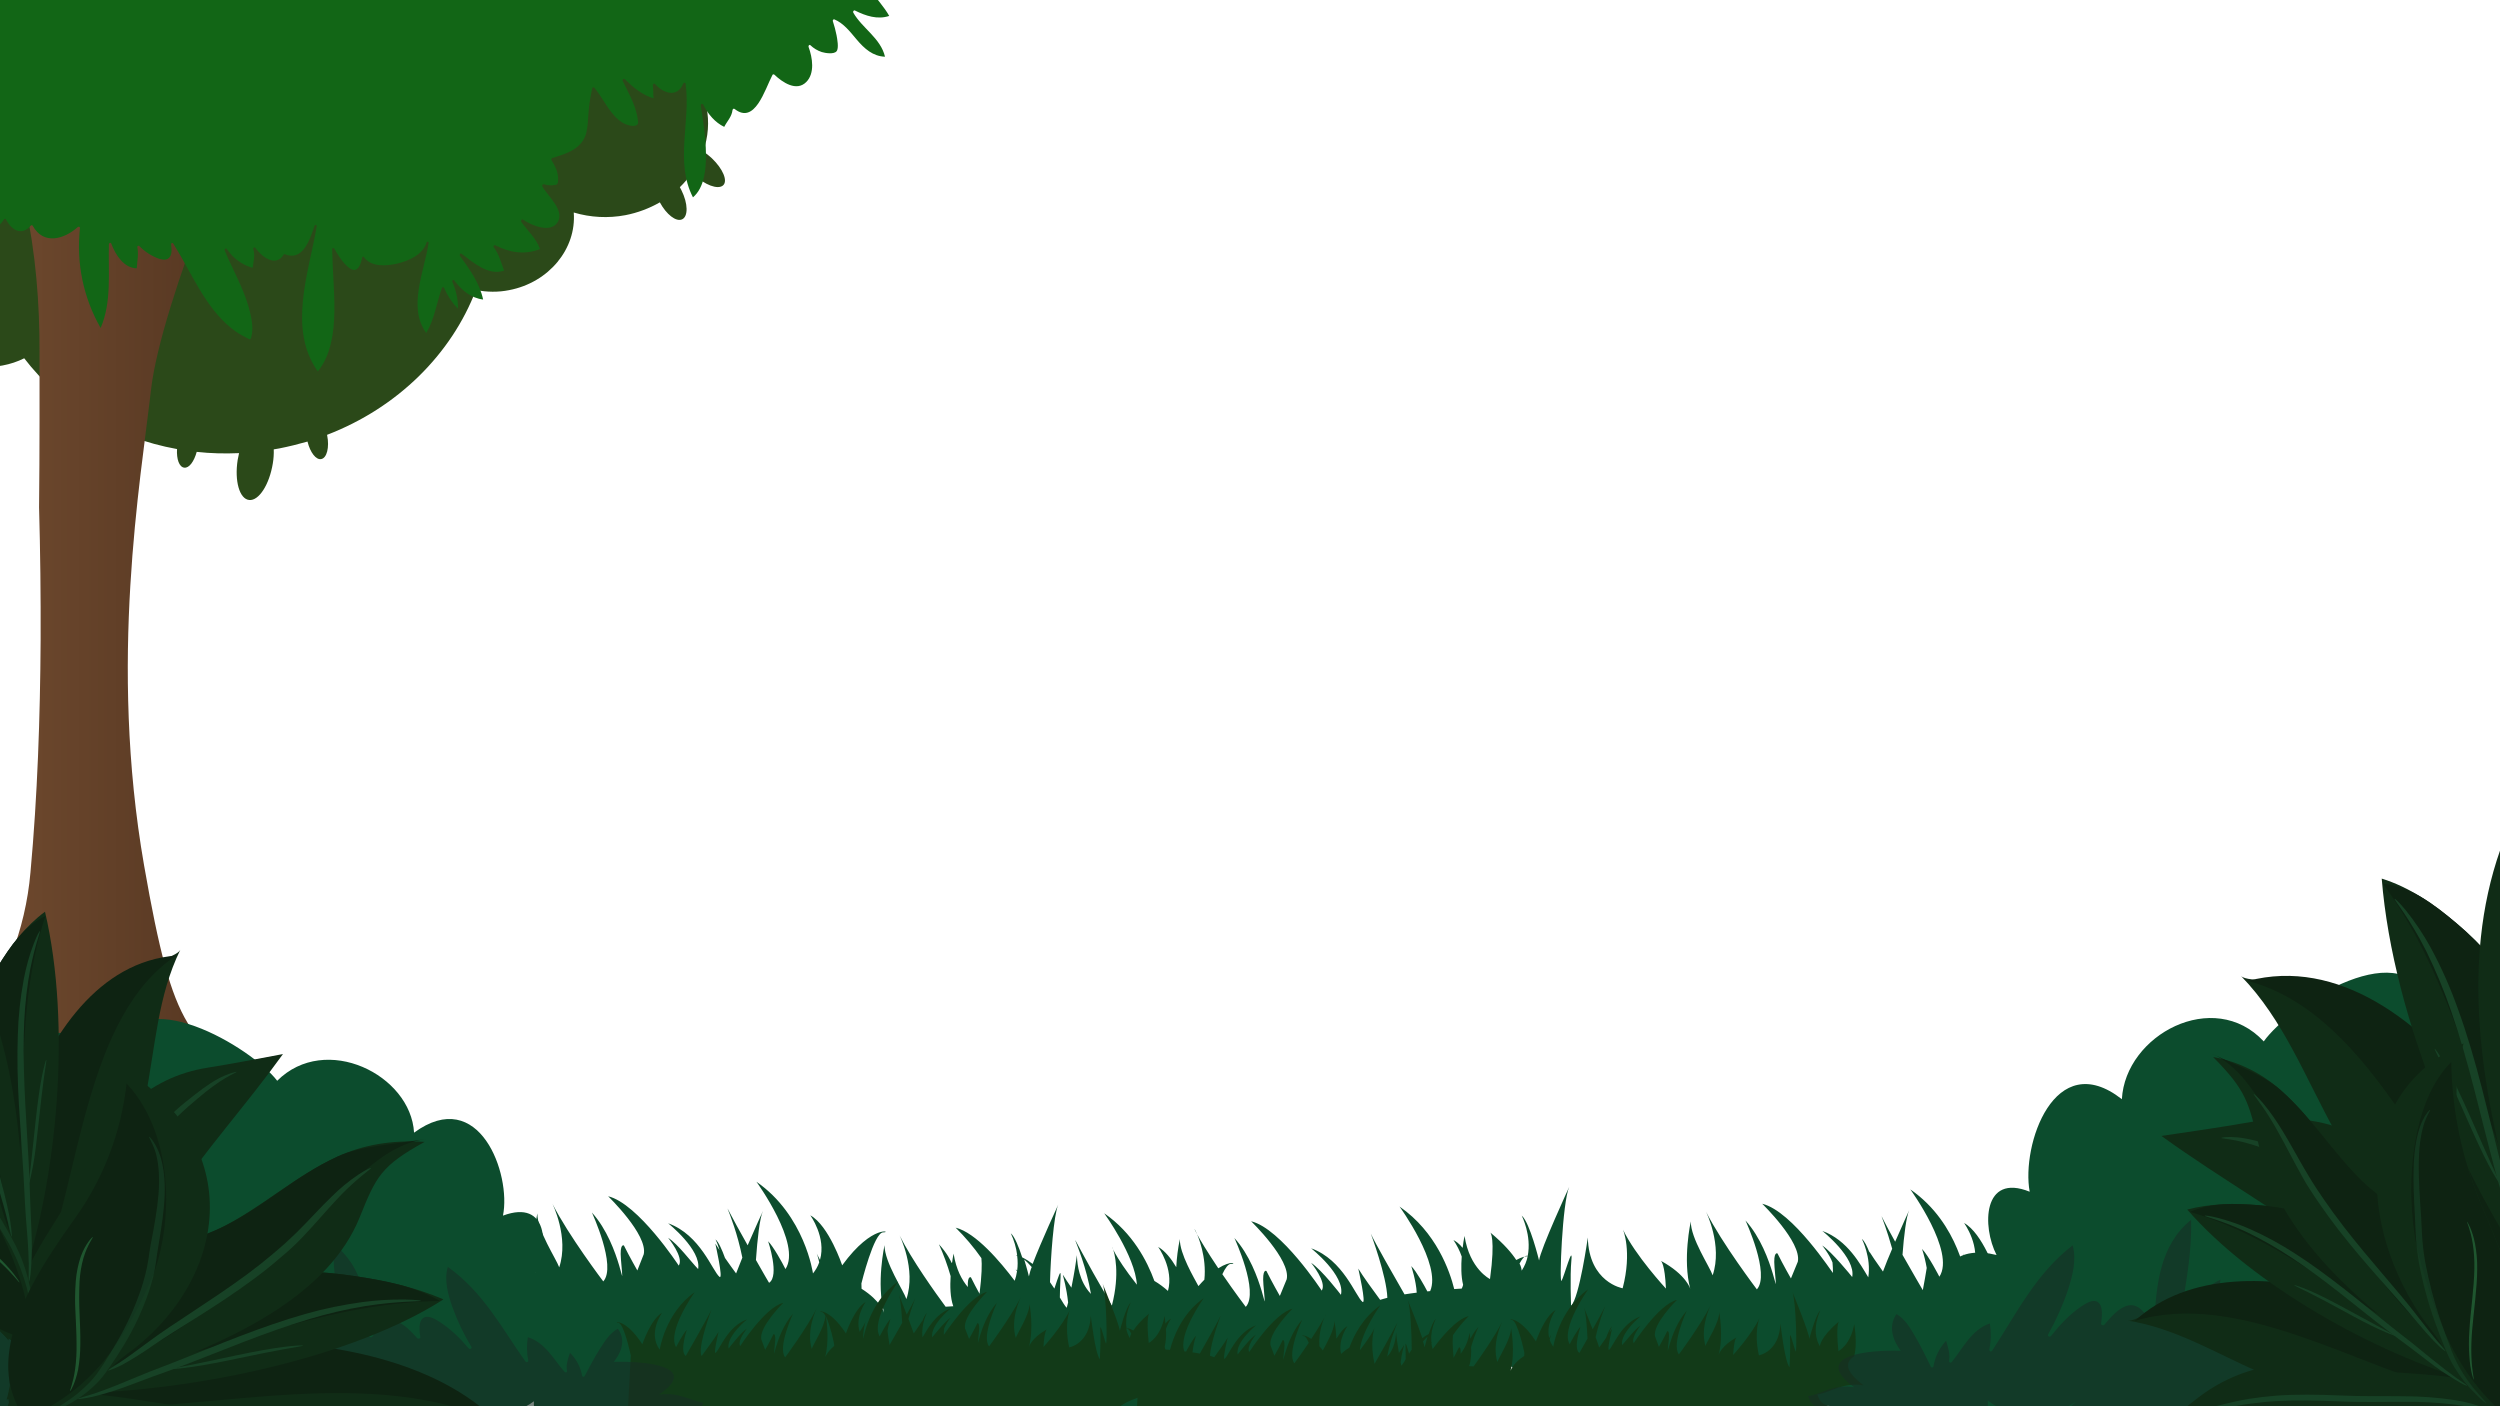 <?xml version="1.0" encoding="utf-8"?>
<!-- Generator: Adobe Illustrator 25.2.3, SVG Export Plug-In . SVG Version: 6.00 Build 0)  -->
<svg version="1.1" id="Layer_1" xmlns="http://www.w3.org/2000/svg" xmlns:xlink="http://www.w3.org/1999/xlink" x="0px" y="0px"
	 viewBox="0 0 1600 900" style="enable-background:new 0 0 1600 900;" xml:space="preserve">
<style type="text/css">
	.st0{clip-path:url(#SVGID_2_);}
	.st1{fill:#2B4919;}
	.st2{fill:url(#SVGID_3_);}
	.st3{fill:#126616;}
	.st4{fill:#0C4C2D;}
	.st5{fill:#123A18;}
	.st6{opacity:0.58;fill:#182D25;enable-background:new    ;}
	.st7{fill:#102C16;}
	.st8{fill:#0E2312;}
	.st9{fill:#174226;}
	.st10{opacity:0.62;}
	.st11{clip-path:url(#SVGID_5_);}
	.st12{opacity:0.59;}
	.st13{clip-path:url(#SVGID_7_);}
	.st14{fill:#2B7A44;}
	.st15{clip-path:url(#SVGID_9_);}
	.st16{clip-path:url(#SVGID_11_);}
	.st17{clip-path:url(#SVGID_13_);}
	.st18{clip-path:url(#SVGID_15_);}
</style>
<g>
	<defs>
		<rect id="SVGID_1_" width="1600" height="900"/>
	</defs>
	<clipPath id="SVGID_2_">
		<use xlink:href="#SVGID_1_"  style="overflow:visible;"/>
	</clipPath>
	<g class="st0">
		<path class="st1" d="M-251.3,110.1l1.2-0.2c0,0.2,0.1,0.4,0.1,0.6c0.9,4.7,2.3,9.3,4.1,13.8c-1.5,0.6-3.1,1.4-4.6,2.2
			c-13.2,6.8-21.5,16.3-18.6,21.2s16,3.5,29.1-3.3c1.6-0.8,3.1-1.7,4.5-2.5c15.6,19.4,41,31,68.7,30.3c-4.2,10.2-5.3,21.3-3.2,32.1
			c3.9,20.4,18.6,36.3,37.8,43.9c-4.4,10.2-4.4,19.2,0.3,21.2c5.3,2.3,14.8-4.9,21.7-16.4c6.2,0.4,12.3-0.1,18.4-1.2
			c20.5-4,37.3-15.9,47-31.5c11.1,11.3,28.5,17,46.5,13.6c4.8-0.9,9.4-2.4,13.8-4.6c22.9,30,57.9,50.9,97.8,58.1
			c-0.4,6.5,1.4,11.5,4.6,11.9s6.3-4,8-10.1c9,1,18,1.2,27.1,0.8c-0.3,1.4-0.6,2.9-0.9,4.4c-2.1,13.5,1.2,25,7.4,25.6
			s12.9-9.9,15.1-23.4c0.5-3,0.7-6,0.6-9c1.2-0.2,2.4-0.4,3.5-0.6c6.1-1.2,12.1-2.7,18.1-4.4c1.7,7,5.5,11.9,8.8,11.2
			c3.6-0.7,5.3-7.5,3.8-15.1c0-0.1,0-0.2-0.1-0.4c45.3-17.4,79.7-51.8,95.3-92.7c7,1.4,14.2,1.5,21.2,0.1
			c25.6-4.9,43.2-26.6,41.4-49.7c10.7,3.2,22.1,3.8,33.1,1.7c7.7-1.5,15.2-4.3,22-8.2c4.2,7.8,10.4,12.6,14.2,10.9
			c4-1.8,3.9-10.1-0.4-18.7c-0.3-0.7-0.7-1.3-1-1.9c2.9-2.8,5.5-5.9,7.8-9.2c0.3,0.3,0.7,0.7,1,1c7.1,6.8,15.5,9.9,18.8,7.1
			s0-10.6-7.1-17.4c-1.7-1.6-3.6-3.1-5.6-4.4c6.7-18.5,2.6-39.1-10.5-53.7c12-10.3,18.3-25.6,15.4-41l-0.2-0.9
			c3.6-0.1,7.1-0.5,10.6-1.1c11.4-2.1,22-7.3,30.6-15.1c0.7,0.4,1.5,0.8,2.3,1.1c7.6,3.4,15.2,3.7,16.8,0.7s-3.1-8-10.6-11.4
			c2.5-3.5,4.6-7.3,6.2-11.3c6.3,2,11.8,1.8,13.2-0.7c1.6-2.9-2.8-7.8-10-11.1c0.8-5.4,0.7-10.9-0.4-16.3
			c-5.6-29.2-36.3-47.8-68.5-41.6c-1.6,0.3-3.3,0.7-4.8,1.1c-14.9-33.3-54.1-52.8-95-44.9c-9.1,1.7-17.9,4.8-26.2,9.1
			c-28.7-30.9-74.9-46.6-122.6-37.4c-22.6,4.3-43.7,14-61.7,28.4c-21.3-37.2-67.9-58.3-116.4-49c-45.5,8.8-79.5,41.7-88.5,80.8
			c-11.5-1.9-23.2-1.8-34.6,0.4c-39.8,7.7-68.7,38.2-73,73.1c-1.2,0.2-2.3,0.3-3.5,0.6c-28.7,5.5-47.9,31.1-42.9,57
			c1.3,7,4.4,13.5,8.8,19.1c-15.6,10.7-27,25.9-32.4,43c-2.4,0.2-4.8,0.4-7.3,0.7c-24.4,3.2-43.3,13.3-42.2,22.6
			S-275.7,113.3-251.3,110.1z"/>
		
			<linearGradient id="SVGID_3_" gradientUnits="userSpaceOnUse" x1="-6855.8" y1="636.037" x2="-6393.74" y2="636.037" gradientTransform="matrix(-1 0 0 -1 -6562.25 900)">
			<stop  offset="0" style="stop-color:#3C2415"/>
			<stop  offset="1" style="stop-color:#8B5E3C"/>
		</linearGradient>
		<path class="st2" d="M-20.3,36.9c35.7,59.3,45.8,126.2,45.6,188.8c0,24.3,0.1,61.9-0.3,99c0.8,28.3,1.1,56.6,1,85
			c-0.3,49.5-2,99.4-6.5,148.6c-1.6,18.4-5.8,36.4-12.5,53.5c-6.8,17.2-16,32.9-26,47.5c-12.2,17.8-26.1,33.9-40.4,49.2
			c-8.5,9.3-18.7,17-29.9,22.8c1.1,1.5,3.5,2.1,4.9,2.5c15,4.3,30.8,3.5,46,1.3c17-2.4,34-5.9,50.9-9.1c15.9-3,31.8-4.8,47.6-0.5
			c8.1,2.2,15.9,5.4,23.8,8.2c7.9,2.7,15.9,4.8,24.1,6.3c35.1,6.8,70.8,6.9,106.3,7.5c12.7,0.2,25.5,0.5,38.2,0
			c-18.7-9-50.8-25.5-80.2-46.4c-51.3-36.3-61-38-80.1-147.3c-22.7-130.3-2.2-245.8,4.4-304S160,62.1,160,62.1l133.5-101l-18.1-28.5
			c0,0-90.7,70.2-100.6,64.8s23.1-87.8,23.1-87.8L177-123.3c0,0-74.4,254.5-77.5,261.2s-11,28.5-22,17.6s-8.2-352.3-8.2-352.3
			l-57.2,24.2c0,0,4.9,147.1-1.1,155.8s-75.8-64.7-80.2-79S-62.6-210-62.6-210l-14.3-9.9c0,0-3.8,92.2-9.9,101s-50.6-49.4-50.6-49.4
			l-12.1,39.5C-149.4-128.8-56-22.4-20.3,36.9z"/>
		<path class="st3" d="M633.8-44.2c-0.2,2.9-0.7,5.7-1.5,8.5c1.3,0.3,2.5,0.7,3.7,1.3c-20.3,15.2-44.1,22.7-68.6,12.7
			c-0.8-0.3-1.6,1-0.9,1.6c3.6,3.5,5.4,8.1,7.6,12.5c-5,3-10.6,2.1-15.8,0.1c-0.9-0.3-1.4,0.9-0.9,1.6c3.8,5.5,8.4,10.2,11.7,16.1
			c-7.5,2.5-15,0-22-3.5c-0.7-0.3-1.4,0.7-1,1.4c5.7,10,17.5,16.3,20.3,28.2c-7.7-0.3-13.1-5-18.3-11.2c-4.2-5-8.2-10.2-14.1-12.7
			c-0.5-0.2-1.2,0.4-1,1.1c1,3,1.8,6.1,2.4,9.1c0.4,2.2,1.6,8.3,0,10.2c-1.7,2.1-7.2,1.2-9.5,0.5c-2.7-0.9-5.2-2.4-7.3-4.4
			c-0.7-0.6-1.4,0.5-1.1,1.2c2.5,6.8,4.1,16.8-1.5,22.4c-6.3,6.3-15.2,0.2-20.4-4.7c-0.3-0.3-0.7-0.3-1-0.1
			c-0.1,0.1-0.1,0.1-0.2,0.2c-5,9.6-11.3,32.1-24.3,21.8c-0.6-0.4-1.2,0.1-1.3,0.8c-0.5,4.3-3.5,7.1-5.3,10.7
			c-5.8-2.8-10.3-8-13.4-14.2c-0.5-1-1.8-0.4-1.6,0.7c1.6,10.1,3.2,20.3,3.3,30.7c0.1,9.7-0.9,21.6-8.3,27.9
			c-11.7-22.6-1.4-48.3-4.7-72.7c-0.1-1-1.3-0.8-1.6,0c-3.8,9.3-12.9,6-17.9,0.2c-0.6-0.7-1.6,0-1.5,0.9c0.5,2.7,0.1,5.5,0.5,8.2
			c-7.1-2-12.9-6.8-18.3-12.1c-0.3-0.4-0.9-0.4-1.3,0c-0.3,0.3-0.4,0.8-0.1,1.1c3,6.3,6.6,12.5,8.5,19.4c0.4,1.3,0.7,2.7,0.9,4.1
			c0.3,2.2,1.1,4.1-1,4.9c-2.4,0.8-5.8-0.3-7.9-1.4c-8.3-4.6-12.6-15.3-18.6-22.7c-0.3-0.4-0.9-0.4-1.2-0.1
			c-0.1,0.1-0.3,0.3-0.3,0.5c-1.2,5.3-2,10.7-2.4,16.1c-0.3,4-0.4,8.1-1.3,12c-2.5,10.7-13.4,13.9-21.8,16.4
			c-0.5,0.2-0.8,0.7-0.6,1.3c0,0.1,0,0.1,0.1,0.2c2.2,3.5,4.1,7.2,4.2,11.6c0,0.8,0,1.6-0.1,2.4c-0.3,1.4-1,2-2.3,1.7
			c-2,0.7-4.8,0.2-6.7-0.4c-0.6,0-1,0.4-1.1,0.9c0,0.2,0,0.3,0.1,0.5c3.2,6,15.2,15.9,9.4,23.5c-4.9,6.4-16.6,1.3-21.7-2.2
			c-0.9-0.6-1.7,0.7-1.1,1.5c4,5.7,9.5,10.4,11.9,17.3c-9.5,3.8-19.4,2.4-28.5-2.4c-0.5-0.2-1,0-1.2,0.5c-0.1,0.3-0.1,0.7,0.2,0.9
			c3.2,4.2,4.6,9.7,6.5,14.8c-10,3.4-19.3-4.9-27.2-10.8c-0.8-0.6-1.5,0.6-1,1.4c6,8.4,12.5,17.2,14.8,27.9
			c-7.5-0.9-13.8-5.8-18.5-12.3c-0.5-0.8-1.6,0.2-1.2,1c2.4,5.4,3.7,11.3,3.6,17.2c-3.8-3.9-6.8-8.4-8.9-13.4
			c-0.3-0.7-1.1-0.5-1.4,0.2c-3.4,9.5-4.8,20.1-10,28.7c-12-16.3-1.3-39.3,1.5-57.5l0,0v-0.2c0.1-0.8-1-1-1.3-0.2
			c-2.5,8.1-12,11.9-18.8,13.5c-6.6,1.5-16.6,2.5-21.3-4.2c-0.2-0.3-0.7-0.3-0.9-0.1c-0.1,0.1-0.2,0.2-0.2,0.4
			c-0.6,2.7-1.6,7.2-4.5,7.9c-2,0.4-4-1.3-5.4-2.6c-3.2-3-5.7-7-7.9-10.9c-0.2-0.4-0.6-0.5-1-0.4c-0.3,0.1-0.5,0.4-0.4,0.8
			c0.2,13.3,1.6,26.6,1.4,39.9s-2.2,27.9-10.6,38.2c-19.2-27-6-62.6-0.7-92.7c0.2-1-1-1.5-1.4-0.5c-3.2,9.6-7.7,22.8-19,18.2
			c-0.3-0.1-0.6,0-0.8,0.3c-5.1,8.3-14,1.3-18.1-4.4c-0.5-0.6-1.6,0-1.3,0.8c1.3,4.2,0.1,7.9-0.4,12c-6.7-1.8-12.4-6-16.6-12.1
			c-0.6-0.8-1.6,0.2-1.3,1c5,12,11.5,23.1,15.2,35.7c1.6,5.7,3.6,13.8,1.8,19.8c-0.6,2-0.9,1.4-2.6,0.6c-1.2-0.6-2.4-1.2-3.6-1.9
			c-2.3-1.3-4.5-2.8-6.6-4.5c-16.8-13.5-25.5-35.6-37.1-54.1c-0.5-0.8-1.5-0.4-1.4,0.6c0.4,2.9,0.8,7.2-1.9,9
			c-1.8,1.2-4.2,0.6-6.1,0c-4.6-1.7-8.8-4.4-12.3-8c-0.3-0.3-0.8-0.3-1.1,0c-0.2,0.2-0.3,0.5-0.2,0.8c0.9,4.3-0.1,9-0.4,13.4
			c-7.9,0-13.5-8.3-16.3-15.8c-0.3-0.9-1.5-0.4-1.5,0.4c-0.5,17.9,1.9,37-5.3,53.6c-11.1-19.4-15.7-41.7-13.2-63.9
			c0.1-0.4-0.3-0.9-0.7-0.9c-0.2,0-0.5,0-0.7,0.2c-8.7,7.8-21.9,11.7-28.8-0.7c-0.2-0.4-0.6-0.6-1-0.4c-0.1,0-0.2,0.1-0.3,0.2
			c-5.8,6.7-12.2,3.1-15.8-3.9c-0.2-0.4-0.6-0.6-1-0.4c-0.2,0.1-0.3,0.2-0.4,0.4c-1.5,2.5-3.8,4.3-5.9,6.2c-4-5.6-5.5-12.9-7.3-19.7
			c-0.1-0.4-0.5-0.7-0.9-0.6c-0.3,0.1-0.6,0.3-0.6,0.6c-2.6,10.8-3.6,21.9-5.5,32.9c-1.8,10.3-4.3,21.3-10.5,29.4
			c-11.3-24.1-1.4-55.8,8.4-78.7c0.4-0.9-0.5-1.9-1.2-1.2c-2.3,2-4.8,3.8-7.6,5.1c-1.1-9.4,3.1-17.9,7.4-25.8
			c0.3-0.4,0.2-0.9-0.2-1.2c-0.3-0.2-0.8-0.2-1.1,0C-25.8,90-34,96.9-36.8,90c-2.1-5.2-0.1-12.6,2.4-17.1
			c5.7-10,16.2-16.5,25.6-21.4c0.9-0.5,0.3-1.8-0.6-1.7c-5,0.8-10.4,0.6-14.7-2.5c-4.6-3.2-6.6-8.7-7.4-14.5
			c-0.1-0.4-0.4-0.7-0.9-0.7c-0.3,0-0.5,0.2-0.6,0.4c-1.2,2.8-3.6,3.6-5.7,5.1c-3.4-5.9-4.3-12.4-4.2-19.4c0-0.4-0.3-0.8-0.8-0.8
			c-0.4,0-0.7,0.2-0.8,0.6c-3.3,9.4-4.9,19.3-7.9,28.7c-1.3,4.4-3.2,8.6-5.6,12.4c-0.6,0.8-3.1,4.7-4.2,4.4s-2.3-3.7-2.7-4.7
			c-3.5-8-3.6-17.6-2.4-26.4c2.3-17.7,9.4-37.3,21-50c0.6-0.7-0.1-1.8-0.8-1.3c-7.3,4.1-16.1,2.7-18.1-7.3c-0.1-0.4-0.4-0.6-0.8-0.6
			c-0.2,0-0.4,0.2-0.5,0.3c-1.7,2.4-4,5.5-6.9,6c-3.8,0.6-5.1-4.1-5.8-7.4c-0.2-0.9-1.2-0.6-1.3,0.1c-1.2,8.2-2.1,17.1-5.8,24.5
			c-0.4,0.8-0.9,2.2-1.6,2.6c-0.9,0.5-0.9,0-1.6-1.1c-0.8-1.4-1.4-2.9-1.9-4.4c-0.9-3-1.4-6.1-1.4-9.3c-0.5-13.1,3.4-27.1,8.9-38.7
			c0.2-0.5-0.2-1.1-0.7-0.8C-89-52.1-95.1-50.6-96-58c-0.2-1.4-0.2-2.9,0-4.4c4.5-3.2,9.9-4.8,15.4-4.6c0.6,0,1.2,0.1,1.8,0.1
			c6.3-21.4,24.5-36.6,45.4-35.9c6.1,0.2,12.1,1.7,17.5,4.5c9.1-23.4,30.2-39.4,54.2-38.7c25.6,0.8,46.6,20.4,53,46.8
			c10.3-6.5,22.3-9.7,34.5-9.4c17.5,0.6,33.3,8.6,44.9,21.3c8.8-2.6,17.9-3.8,27-3.5c20.6,0.6,39.5,8.7,54.7,21.7
			c8,1.8,15.1,6.2,20.2,12.5c4.2-7.1,10.3-13,17.5-17c9.7-5.4,21.3-6.4,31.8-2.8c4.3-4.4,9.3-8.2,14.8-11.1
			c25.1-13.6,54.1-6.5,72,15.2c7-11.9,17.1-21.7,29.2-28.3c24.7-13.3,52.6-9.8,73.5,6.5c3.7-4,8.1-7.4,12.9-10
			c21.2-11.4,45.9-4.3,59.6,15.7c0.8-0.5,1.6-1,2.5-1.5c16.7-9,36.5-1.2,44.5,17.5c1.5,3.5,2.4,7.1,2.9,10.8
			c4.5,1.2,7.8,3.8,7.3,5.9C640.6-44.7,637.5-43.8,633.8-44.2z"/>
		<path class="st4" d="M-173.5,844c-28.8-7.5-26.9-34.6,7.6-33.3c-22.1-21-1.6-48.7,29.9-33.9c8.9-18,33.3-19.9,36.3,1
			c8.3-12.6,22.4-20.3,37.2-16.3c-54.3-27.3,21.6-55.1,54.4-50.1c-9.8-43.9,44.3-64.6,83.1-39.5c12.8-45.2,86.1-1.6,102.4,19.8
			c31-30.9,85.5-3.8,87.6,33.2c41.7-30.5,62.3,26.5,56.9,53.1c29.2-10.9,29.5,20.2,20.5,36.3c23.2-5.4,37.8,5.7,26.5,25.1
			c24-4.9,41.3,9.8,26.5,28.4c20.8-0.6,55.7,2.9,29.1,21.4c12.9-1.8,19.3,3.6,28.6,5.3c-2.9,8.2-7.8,5.8-15.6,7.9l24.4,5
			c-13.6,18.4-49.3,15.2-66.6,1.7c-12,7-5.2,6.9-20.9-1.1c-13.1,22.3-33.7,10.7-32.7-11.2c-13.5,10.6-38.3,11.2-54.9,0.6
			c28.4,20.2-35.6,33.5-54.9,10.5c-1.7,22.1-36.7,14.5-44.4-0.2c-9.9,16.4-32.1,17.6-50.2,9.8c-30.8,34.8-52.9-10.9-77.7-21.6
			c-5.2,17.8-29.2,18.5-46.9,10.9c0.4,3.5-0.3,8.1,0.1,11.8c-26.5,3.8-56,6.5-77.1-10.3c-14.4,13.8-42,6.6-43.8-13
			c-17.3,6.6-41.4,9.3-41.8-11.3c-14-0.7-29.4-1.6-42-4.3c5.1-2,10.6-5.8,16.3-8c-13.3-0.7-26.5-3-39.2-7.1
			C-208.3,851.2-191.2,846-173.5,844z"/>
		<path class="st4" d="M1063.1,806L1063.1,806z"/>
		<path class="st4" d="M325.3,800.7L325.3,800.7z"/>
		<path class="st4" d="M160.5,853.7c64.9,8.4,86.4,22.8,84.7,24.5s24.1,24.6,122,8.7c25-4.1,43.1-5.7,56.5-5.8
			c33.4,7.7,45.1,16,43.8,17.4c-1.7,1.8,24.1,24.6,122,8.7s89.8,5.5,110.7,6.9s76.5-5.5,76.5-5.5l-0.2-5
			c101.7-16.2,90.8,5.2,112.5,6.6c20.9,1.3,76.5-5.5,76.5-5.5l-1.1-31.1c14.1,5,19.4,9.3,18.5,10.2c-1.7,1.8,24.1,24.6,122,8.7
			c38-6.2,60-6.7,74-5c16.4,5.5,22.4,10.2,21.5,11.2c-1.7,1.8,24.1,24.6,122,8.7s89.8,5.5,110.7,6.9s76.5-5.5,76.5-5.5l-2.4-68
			c0,0,8-32.8,14.1-32.7s-6.4-6.2-26.3,21.1c0,0-8.5-25.4-20.4-32c0,0,15,20.5,1.7,37.2c0,0-5.1-37.1-36.2-58.6
			c0,0,29.1,40,18.6,55.9c0,0-6.8-13.3-11.1-17.8c0,0,7.5,22.2,0.6,26.6c0,0-23.2-39.8-26.5-47.4c0,0,14.5,38.5,9.7,47.3
			c0,0-13.5-17.8-17.7-24.9c0,0,5.3,23.3,2.7,21.3c-4.5-3.6-12.2-26.9-32.9-34.3c0,0,22,17.4,19.1,29.8c0,0-12.2-16-19.1-20.5
			c0,0,10.3,12.5,6.8,17.8c0,0-25.8-39.7-45.2-44.4c0,0,25.4,24.6,22.8,37.1l-4.4,10.7c0,0-5.1-8.9-8.6-16c0,0-2.7-1.7-1.9,8.9
			c2.4,29.1,0.8-8.5-18.6-30c0,0,16,34.4,7.3,44.1c0,0-22.3-29.4-32.6-49.8c0,0,10.8,21.6,4.4,40.8c-1.8-5.4-13.3-22.2-13.9-33.5
			c1.4-2.4,2.8-3.9,4.1-3.9c6.1,0.1-6.4-6.2-26.3,21.1c0,0-8.5-25.4-20.4-32c0,0,11.2,15.3,5.7,30.2c-12-18.1-3.5-13.1-3.8,6.8
			c-0.6,0.7-4.4-36.4-36.3-58.5c0,0,29.1,40,18.6,55.9c0,0-6.8-13.3-11.1-17.8c1.3,4,2.3,8.1,3,12.2c-0.6,3.5-1.4,8.7-2.5,14.2
			c-0.8-1.4-6.9-11.8-13-22.6c0.9-12.3,2.4-24.4,4.3-28.6c0,0-4.4,9.6-9,20.2c-13.6-24.3-8.8-20.1-1.9,4.5
			c-2.2,5.2-4.4,10.4-5.9,14.6c-9.9-13.8-9-14-8.5-11.9c-1.6-4.1-3.3-7.6-5-9c0,0,6.1,11.8,4.1,24.6c-5-8.2-13.2-23.8-29.4-29.7
			c0,0,21.6,17.1,19.1,29.5c-0.5-0.7-13.2-16.3-19.2-20.2c0,0,4.6,5.6,6.6,10.9c0.2,2.2,0.3,4.5,0.3,6.7
			c-0.2,0.3-25.7-39.5-45.3-44.3c0,0,25.4,24.6,22.8,37.1l-4.4,10.7c0,0-5.1-8.9-8.6-16c0,0-2.8-1.7-1.9,8.9
			c2.4,29.1,0.8-8.5-18.6-30c0,0,16,34.4,7.3,44.1c0,0-22.3-29.4-32.6-49.8c0,0,10.8,21.6,4.3,40.8c-1.8-5.4-14.1-23.6-14-34.5
			c0,0-5.4,24.5-0.3,43.2c0,0-2.5-9.1-18.9-18c0.3,0.2,2.6,2.1,3.3,17.8c0,0-19.8-21.4-27.5-37.8c0,0,6,13.8-0.2,37.6
			c0,0-21.6-3.7-22.3-32.5c0,0-5.4,38.5-10.7,43.7c0,0-0.8-18.8,0.2-29.3s-4.7,10.7-6.3,13.3s0.5-50.4,4.9-60.1
			c0,0-18.4,39.9-19.3,47.1c0,0-5.9-24.3-11.1-28.7c0,0,6.5,12.7,3.8,26c-1.2,0-3.7,0.4-7.3,2.4c-2.7-4.2-7.6-10.1-16.6-17.6
			c0,0,3.4,3.3-0.2,29.8c0,0-13-6.3-16.3-27.6c-2.5,11.9,1.3,7.3-7.1,2.6c2.2,3.3,4,6.8,5.3,10.6c-0.4,5.8-0.5,12.6,0.9,18.1
			c-0.2,0.8-0.5,1.6-0.9,2.4c-1.1,0-2.8,0.2-4.8,0.3c-2.8-11.3-11.4-36.5-35-52.8c0,0,27.1,37.2,19.6,54.1l-1.8,0.2
			c-1.9-3.7-6.9-12.7-10.3-16.2c0,0,3.1,9.3,3.5,17c-2.6,0.3-5.2,0.7-7.8,1.1c-7-12.1-19.2-33.5-21.6-38.9c0,0,10.2,27.2,10.6,41.1
			c-1.7,0.4-3.2,0.9-4.6,1.3c-4.3-5.8-11.2-15.3-14-20c0,0,5.3,23.3,2.7,21.3c-4.5-3.6-12.2-26.9-32.9-34.3c0,0,22,17.4,19.1,29.8
			c0,0-12.2-16-19.1-20.5c0,0,10.3,12.5,6.8,17.8c0,0-25.9-39.7-45.2-44.4c0,0,25.5,24.6,22.8,37.1l-4.4,10.7c0,0-5.1-8.9-8.6-16
			c0,0-2.8-1.7-1.9,8.9c2.4,29.1,0.8-8.6-18.6-30c0,0,16,34.4,7.3,44.1c0,0-7-9.2-15-20.9c1.8-3.9,3.8-6.7,5.5-6.6
			c3.9,0,0.2-2.5-8.1,2.8c-29.9-44.8-5.9-21.5-8.9,7.3c-1.2,1.2-2.5,2.6-3.8,4.1c-2.7-5.1-12.1-20.8-11.9-30.1c-1.2,5.9-2,12-2.3,18
			c-3.2-5.4-7.2-10.5-11.6-13c0,0,10.2,14,6.3,28.2c-2.7-2.4-5.6-4.6-8.7-6.4c-4.6-12.7-13.9-30.7-32.1-43.3
			c0,0,19.8,27.3,20.9,45.7c-30.6-38.8-5.3-28-16,13.4c-38.8-67.1-19-41.2-13.4-7.5c-15.2-15.9-4.4-44.7-12.5-4
			c-9.3-13.3-4.3-10.2-2.1,9.5c-0.3,1.2-0.6,2.3-0.9,3.4c-1.2-1.2-2.6-3.6-4.4-6.6c0.1-15.1,2.3-23.3-3.5-5.7
			c-0.9-1.3-1.8-2.7-2.8-4.1c0.4-15.4,2.3-42.9,5.3-49.7c0,0-11,23.8-16.4,38c-2.1-1.6-4.3-3-6.7-4.2c-2.1-6.5-4.8-13.3-7.3-15.4
			c2.1,4.4,3.5,9.2,4.1,14.1c-1.2-0.5-1.1-0.5,0,0.4c0.4,3.1,0.4,6.2,0,9.3c-1.5-1.1-1.1-0.9-0.1,0.5c-0.3,2.1-0.8,4.1-1.5,6.1
			c-9.1-12.1-24.9-30.8-37.8-34c6.1,6,11.6,12.5,16.5,19.5c0.4,3.9,0.3,10.8-1.2,22.8c-1.7-3.1-3.8-7-5.5-10.5c0,0-2.3-1.4-2,6.2
			c-3.6-4.3-7.5-11.1-9.1-21.4c-2.3,10.7,1.7,6.3-9.4-6c3,6.6,5.5,13.4,7.5,20.4c-0.4,6.4-0.3,13.7,1.7,19.3c0,0-1.8,0.1-4.9,0.3
			c-6.5-8.8-21.6-29.9-29.5-45.7c0,0,10.8,21.6,4.4,40.8c-1.8-5.4-14.1-23.6-14-34.5c0,0-5.4,24.5-0.3,43.2c0,0-2-7.4-14.4-15.3
			l-0.1-3.4c0,0,8-32.8,14-32.7s-6.4-6.2-26.3,21.1c0,0-8.5-25.4-20.4-32c0,0,10.3,14.1,6.2,28.5c-3.6-6.5-1.8-4.8-0.5,1.6
			c-0.9,2.6-2.3,5-4,7.1c0,0-5.1-37.1-36.2-58.7c0,0,29.1,40,18.6,55.9c-2.2-4.4-7.7-14.3-11.1-17.8c0,0,7.5,22.2,0.6,26.6
			c0,0-3.8-6.4-8.4-14.6c0.9-13.2,2.4-26.9,4.5-31.4c0,0-4.9,10.7-9.8,22c-22.7-40-9.6-23-3.4,7.9c-1.5,3.7-2.9,7.2-4,10.1
			c-2.1-2.9-4.7-6.4-7.1-9.9c-1.9-5.2-4-10.1-6.1-11.9c1.1,2.2,1.9,4.5,2.6,6.9c-1.1-1.6-2-3-2.7-4.2c0,0,5.3,23.3,2.7,21.3
			c-4.5-3.6-12.2-26.9-32.9-34.3c0,0,21.4,17,19.2,29.3c-4.5-4.6-12.9-16-19.2-20c0,0,10.3,12.5,6.8,17.8c0,0-25.9-39.7-45.2-44.4
			c0,0,25.5,24.6,22.8,37.1l-4.1,10.4c0,0-5.1-8.9-8.6-16c0,0-2.8-1.7-1.9,8.9c2.4,29.1,0.8-8.6-18.6-30c0,0,16,34.4,7.3,44.1
			c0,0-22.3-29.4-32.6-49.8c0,0,10.8,21.6,4.4,40.8c-1.9-5.4-14.1-23.6-14-34.5c0,0-5.4,24.5-0.3,43.2c0,0-2.5-9.1-18.9-17.9
			c0.3,0.2,2.6,2.1,3.3,17.8c0,0-19.8-21.4-27.5-37.8c0,0,6,13.8-0.2,37.6c0,0-21.6-3.7-22.3-32.5c0,0-5.4,38.5-10.7,43.7
			c0,0-0.7-18.8,0.2-29.3s-4.7,10.7-6.3,13.3s0.5-50.4,4.9-60.1c0,0-18.4,39.9-19.3,47.1c0,0-5.9-24.3-11.1-28.7
			c0,0,10.3,20-0.2,36.1c0,0,0.1-8.9-19.8-25.3c0,0,3.4,3.3-0.2,29.8c0,0-12.9-6.3-16.3-27.6c0,0-4.5,21.2-0.2,33.7
			c0,0-51.1,2.3-59.8,10.2S95.6,845.2,160.5,853.7z M1289.9,826.9c-0.1-3,5.4-22.1,9.6-29.7c-1.1,5.7-4.3,25.8,0,41.6
			C1299.5,838.8,1298,833.4,1289.9,826.9z M973.9,813.2c-0.2-1.6-0.6-3.1-1.4-4.5c1.6-3,3.2-5.1,4.7-5h0.6
			C977.1,807.1,975.8,810.3,973.9,813.2L973.9,813.2z M660.3,810.9c-0.8,1.9-1.3,3.9-1.8,6c0,0-1.2-5-3-10.8
			C657,807.4,658.7,809,660.3,810.9L660.3,810.9z"/>
		<path class="st5" d="M669.8,850.8L669.8,850.8z"/>
		<path class="st5" d="M1111.2,855.9L1111.2,855.9z"/>
		<path class="st5" d="M1209.1,891.4c-38.9,4.6-52,13.4-51,14.6s-14.7,15.3-73.1,4.1c-14.9-2.9-25.7-4.1-33.7-4.4
			c-20,4.5-27.2,9.7-26.4,10.5c1,1.1-14.7,15.3-73.1,4.1s-53.8,2.5-66.3,3.1s-45.7-4.4-45.7-4.4l0.2-3.2
			c-60.6-11.5-54.4,2.3-67.4,2.9c-12.5,0.6-45.7-4.4-45.7-4.4l1.1-19.7c-8.5,3-11.7,5.6-11.2,6.2c1,1.1-14.7,15.3-73.1,4.1
			c-22.6-4.4-35.8-5-44.2-4c-9.9,3.3-13.5,6.2-13,6.9c1,1.1-14.7,15.3-73.1,4.1s-53.8,2.5-66.3,3.1s-45.7-4.4-45.7-4.4l2.3-43.1
			c0,0-4.4-20.9-8-20.9s3.9-3.9,15.4,13.7c0,0,5.4-16,12.6-20.1c0,0-9.3,12.8-1.5,23.6c0,0,3.5-23.5,22.4-36.8
			c0,0-17.9,25-11.9,35.2c0,0,4.2-8.4,6.9-11.2c0,0-4.8,14-0.7,16.8c0,0,14.4-25,16.5-29.8c0,0-9.2,24.3-6.4,29.9
			c0,0,8.3-11.1,10.9-15.6c0,0-3.5,14.7-1.9,13.5c2.7-2.2,7.6-16.9,20.1-21.4c0,0-13.4,10.8-11.8,18.7c0,0,7.5-10,11.7-12.8
			c0,0-6.3,7.8-4.3,11.2c0,0,16-24.9,27.6-27.7c0,0-15.5,15.3-14.1,23.3l2.5,6.8c0,0,3.2-5.6,5.3-10c0,0,1.7-1,1,5.7
			c-1.8,18.4-0.4-5.4,11.5-18.8c0,0-10,21.6-5,27.9c0,0,13.7-18.4,20.1-31.2c0,0-6.7,13.6-3.1,25.8c1.2-3.4,8.2-13.9,8.8-21.1
			c-0.8-1.5-1.6-2.5-2.4-2.5c-3.6,0,3.9-3.9,15.5,13.7c0,0,5.4-16,12.6-20.1c0,0-6.9,9.5-3.8,19.1c7.4-11.3,2.3-8.2,2.2,4.4
			c0.3,0.5,3.1-23,22.5-36.7c0,0-17.9,25-11.9,35.2c0,0,4.2-8.4,6.9-11.2c-0.8,2.5-1.5,5.1-1.9,7.7c0.3,2.3,0.7,5.6,1.3,9
			c0.5-0.9,4.3-7.4,8.1-14.2c-0.4-7.8-1.1-15.5-2.2-18.2c0,0,2.5,6.1,5.1,12.9c8.5-15.3,5.5-12.7,1.1,2.8c1.3,3.3,2.5,6.7,3.4,9.3
			c6.1-8.6,5.6-8.8,5.3-7.4c1-2.6,2.1-4.8,3.1-5.7c0,0-3.8,7.4-2.8,15.6c3.1-5.1,8.2-15,18-18.5c0,0-13.1,10.6-11.8,18.5
			c0.3-0.4,8.1-10.2,11.8-12.6c-1.7,2.1-3.1,4.4-4.1,6.8c-0.2,1.4-0.3,2.8-0.3,4.3c0.1,0.2,15.9-24.8,27.7-27.6
			c0,0-15.5,15.3-14.1,23.3l2.6,6.8c0,0,3.2-5.6,5.3-10c0,0,1.7-1,1,5.7c-1.8,18.4-0.4-5.4,11.5-18.8c0,0-10,21.6-5,27.9
			c0,0,13.7-18.4,20.2-31.2c0,0-6.8,13.6-3.1,25.8c1.2-3.4,8.7-14.8,8.8-21.7c0,0,2.9,15.6-0.4,27.4c0,0,1.6-5.7,11.5-11.2
			c-0.2,0.1-1.6,1.3-2.2,11.3c0,0,12.1-13.3,16.9-23.7c0,0-3.8,8.7-0.4,23.9c0,0,13-2.1,13.8-20.3c0,0,2.8,24.5,5.8,27.9
			c0,0,0.7-11.9,0.3-18.6s2.7,6.8,3.6,8.5s0.4-32-2.1-38.2c0,0,10.5,25.5,11,30.1c0,0,3.8-15.3,7-18.1c0,0-4.1,8-2.7,16.4
			c1.6,0.1,3,0.7,4.3,1.6c1.7-2.7,4.7-6.3,10.2-11c0,0-2.1,2-0.3,18.9c0,0,7.8-3.9,10.1-17.3c1.3,7.6-0.9,4.6,4.2,1.7
			c-1.4,2.1-2.5,4.3-3.3,6.7c0.3,3.8,0,7.7-0.8,11.5c0.1,0.5,0.3,1.1,0.5,1.6l2.9,0.2c1.8-7.1,7.3-23.1,21.6-33.1
			c0,0-16.7,23.3-12.4,34.1l1.1,0.1c1.2-2.3,4.3-8,6.4-10.2c-1.2,3.5-1.9,7.1-2.3,10.7c1.6,0.2,3.1,0.5,4.7,0.8
			c4.3-7.6,11.9-21,13.4-24.5c0,0-6.5,17.1-6.9,25.9c1,0.3,1.9,0.6,2.7,0.9c2.7-3.6,6.9-9.6,8.6-12.5c0,0-3.5,14.7-1.9,13.5
			c2.7-2.2,7.6-16.9,20.1-21.4c0,0-13.4,10.8-11.8,18.7c0,0,7.5-10,11.7-12.8c0,0-6.3,7.8-4.3,11.2c0,0,16-24.9,27.7-27.7
			c0,0-15.5,15.3-14.1,23.3l2.5,6.8c0,0,3.2-5.6,5.3-10c0,0,1.7-1,1,5.7c-1.8,18.4-0.4-5.4,11.5-18.8c0,0-10,21.6-5,27.9
			c0,0,4.3-5.8,9.2-13.1c-1-2.5-2.2-4.3-3.2-4.3c-2.3,0-0.1-1.6,4.8,1.8c18.5-28.1,3.8-13.6,5.2,4.7c0.7,0.8,1.5,1.7,2.2,2.7
			c1.7-3.2,7.5-13.1,7.5-19c0.6,3.8,1,7.6,1.2,11.5c2-3.4,4.4-6.6,7.1-8.1c0,0-6.3,8.7-4.1,17.8c1.6-1.5,3.4-2.9,5.3-4
			c2.9-8,8.7-19.3,19.8-27.1c0,0-12.2,17.1-13.1,28.8c18.8-24.3,3.5-17.7,9.4,8.7c24.1-42.1,11.9-25.9,8.1-4.6
			c9.3-9.9,3.2-28.3,7.5-2.4c5.7-8.3,2.7-6.4,1.1,6c0.2,0.7,0.3,1.5,0.5,2.2c1-1.3,2-2.7,2.7-4.2c0.2-9.6-1.1-14.8,2.2-3.6
			c0.5-0.8,1.1-1.7,1.7-2.6c0-9.8-0.8-27.2-2.5-31.6c0,0,6.3,15.3,9.3,24.3c1.3-1,2.6-1.9,4.1-2.6c1.3-4.1,3-8.4,4.5-9.7
			c-1.3,2.8-2.2,5.8-2.7,8.9c0.7-0.3,0.6-0.3,0,0.3c-0.3,1.9-0.3,3.9-0.1,5.9c0.9-0.7,0.7-0.5,0,0.3c0.1,1.3,0.4,2.6,0.8,3.9
			c5.6-7.6,15.3-19.3,23.1-21.1c-3.7,3.7-7.1,7.8-10.1,12.2c-0.3,2.5-0.3,6.9,0.4,14.5c1-1.9,2.3-4.4,3.4-6.6c0,0,1.4-0.9,1.1,4
			c3-3.9,5-8.6,5.7-13.5c1.2,6.8-1.1,4,5.7-3.7c-1.9,4.2-3.4,8.5-4.7,12.9c0.2,4.1,0,8.7-1.3,12.2c0,0,1.1,0.1,2.9,0.2
			c4-5.5,13.3-18.7,18.3-28.6c0,0-6.8,13.6-3.1,25.8c1.2-3.4,8.7-14.8,8.8-21.7c0,0,2.9,15.6-0.4,27.4c0,0,1.3-4.7,8.8-9.6l0.1-2.1
			c0,0-4.4-20.9-8-20.9s3.9-3.9,15.4,13.7c0,0,5.4-16,12.6-20.1c0,0-6.4,8.8-4.1,18c2.2-4.1,1.1-3.1,0.3,1c0.5,1.6,1.3,3.2,2.3,4.5
			c0,0,3.5-23.5,22.4-36.8c0,0-17.9,25-11.9,35.2c1.4-2.8,4.8-9,6.9-11.2c0,0-4.8,14-0.7,16.8c0,0,2.3-4,5.2-9.2
			c-0.4-8.4-1.1-17.1-2.3-20c0,0,2.8,6.8,5.6,14.1c14.1-25.1,6.1-14.5,1.9,5.1c0.9,2.4,1.7,4.6,2.3,6.5c1.3-1.8,2.9-4,4.4-6.2
			c1.2-3.3,2.6-6.4,3.8-7.5c-0.7,1.4-1.2,2.8-1.7,4.3c0.7-1,1.2-1.9,1.7-2.6c0,0-3.5,14.7-1.9,13.5c2.7-2.2,7.6-16.9,20.1-21.4
			c0,0-13,10.5-11.8,18.4c2.7-2.8,7.9-10,11.8-12.5c0,0-6.3,7.8-4.3,11.2c0,0,16-24.9,27.7-27.7c0,0-15.6,15.3-14.1,23.3l2.5,6.8
			c0,0,3.2-5.6,5.3-10c0,0,1.7-1,1,5.7c-1.8,18.4-0.4-5.4,11.5-18.8c0,0-10,21.6-5,27.9c0,0,13.7-18.4,20.2-31.2
			c0,0-6.8,13.6-3.2,25.8c1.2-3.4,8.8-14.8,8.8-21.7c0,0,2.9,15.6-0.4,27.4c0,0,1.6-5.7,11.5-11.2c-0.2,0.1-1.6,1.3-2.2,11.3
			c0,0,12.1-13.3,16.9-23.7c0,0-3.8,8.7-0.4,23.9c0,0,13-2.1,13.8-20.3c0,0,2.7,24.5,5.8,27.9c0,0,0.7-11.9,0.3-18.6
			s2.7,6.8,3.6,8.5s0.4-32-2.1-38.2c0,0,10.5,25.5,10.9,30.1c0,0,3.9-15.3,7-18.1c0,0-6.4,12.6-0.3,22.9c0,0,0.1-5.7,12.2-15.8
			c0,0-2.1,2-0.3,18.9c0,0,7.8-3.9,10.1-17.3c0,0,2.4,13.5-0.3,21.4c0,0,30.5,2,35.6,7.2S1248,886.8,1209.1,891.4z M533.9,861.4
			c0.1-1.9-2.9-14-5.3-18.9c0.6,3.6,2.2,16.4-0.6,26.4C528,868.9,529,865.5,533.9,861.4z M723.1,856.4c0.1-1,0.4-1.9,0.9-2.8
			c-0.9-2-1.9-3.3-2.8-3.3h-0.4C721.2,852.5,722,854.5,723.1,856.4L723.1,856.4z M910.7,858.5c0.4,1.2,0.8,2.5,1,3.8
			c0,0,0.8-3.1,1.9-6.8C912.7,856.3,911.7,857.4,910.7,858.5L910.7,858.5z"/>
		<path class="st4" d="M1812.3,836.1c29.8-8.3,27.8-38.5-7.9-37.1c22.8-23.4,1.6-54.2-31-37.7c-9.2-20-34.5-22.2-37.6,1.1
			c-8.6-14-23.2-22.6-38.6-18.2c56.3-30.4-22.4-61.4-56.3-55.8c10.2-48.9-45.9-71.9-86.1-43.9c-13.3-50.3-89.1-1.8-106,22
			c-32.1-34.4-88.6-4.2-90.8,37c-43.2-33.9-64.5,29.6-59,59.2c-30.2-12.2-30.5,22.5-21.2,40.5c-24-6-39.2,6.3-27.5,27.9
			c-24.9-5.5-42.7,11-27.5,31.7c-21.5-0.7-57.7,3.2-30.1,23.8c-13.3-2-19.9,4-29.6,5.9c3,9.1,8,6.5,16.2,8.8l-25.3,5.6
			c14.1,20.5,51,16.9,69,1.9c12.4,7.7,5.4,7.7,21.7-1.3c13.6,24.9,34.9,11.9,33.8-12.4c14,11.8,39.6,12.5,56.8,0.7
			c-29.4,22.5,36.9,37.3,56.9,11.6c1.8,24.6,38,16.1,46-0.3c10.3,18.3,33.3,19.6,51.9,10.9c31.9,38.8,54.7-12.1,80.5-24
			c5.4,19.8,30.2,20.6,48.6,12.1c-0.4,4,0.3,9-0.1,13.1c27.4,4.2,58,7.3,79.9-11.5c14.9,15.3,43.5,7.3,45.4-14.5
			c17.9,7.4,42.8,10.4,43.3-12.5c14.5-0.8,30.4-1.8,43.5-4.7c-5.3-2.2-11-6.4-16.8-8.9c13.8-0.7,27.5-3.4,40.6-7.9
			C1848.3,844.2,1830.6,838.4,1812.3,836.1z"/>
		<path class="st6" d="M1836.6,850.9c-15.7-4.2-31.8-6.7-48-7.4c-25.4-1.3-52.8,0.6-76.3,10.1c-1.3,0.5-3.1-1-1.7-2
			c6.2-4.5,13.3-8.1,19.2-13c-8.3-9.6-24.4-8.9-36.4-6.8c-11.3,2-22.8,5.6-32.7,11.1c-1.2,0.7-2.4,1.5-3.6,2.1
			c-0.6,0.4-1.3,0.2-1.7-0.4c-0.4-0.6-0.2-1.3,0.4-1.7l0,0c1.2-0.7,2.4-1.5,3.6-2.1c13.4-8.2,24.9-19.3,33.5-32.5
			c-31.3,1.8-64.2,14-84.9,35.5c-1,1.1-2.9-0.3-2.2-1.5c4.5-6.9,13-14.9,11.8-23.4c-13,1.5-25.3,7.6-33.1,17.2
			c-1,1.2-2.9,0.2-2.2-1.2c3.4-6.9,8.3-13.2,11-20.3c-16,1.9-28,12.4-38.4,22.8c-0.5,0.5-1.3,0.5-1.8-0.1c-0.3-0.3-0.4-0.7-0.3-1.1
			c1.2-7.8,4-15.3,5.5-23.1c-14.2,6.3-21,21.8-26.4,34.3c-0.5,1.2-3,1.2-2.8-0.3c1.4-10,1.6-20.1,0.6-30.2c-1-9.7-3.2-20.2-9.8-28.1
			c-8.2,9.1-8.9,22.1-8.2,33.3c0.8,12,3.5,23.8,7,35.3c0.3,1.2-1.5,1.8-2.1,0.8c-2.6-4-6.9-7-12.1-5c-4.7,1.8-6.8,6.4-6.9,10.8
			c-0.1,0.6-0.7,1.1-1.3,1c-0.4-0.1-0.7-0.3-0.9-0.7c-3.5-11.3-17.2-11.6-25.2-3.8c-0.4,0.4-1.2,0.4-1.6,0c-0.2-0.3-0.4-0.6-0.3-1
			c1.5-5.1,2.4-11.1,0.9-16.4c-2.3-8.2-9.7-1.1-13.2,2.6c-0.8,0.9-2.6-0.3-1.8-1.3c3.5-4,5.4-8.2,4.7-13.2c-6.8,0.4-12.9,3.3-18.2,7
			c-1,0.7-2.4-0.2-1.8-1.2c2.1-4.4,3.3-9.1,3.3-14c-8.7,2.5-16.8,6.6-23.9,12c-0.7,0.5-2.3,0.1-1.8-1c2.1-4.8,4.1-9.8,4.6-15
			c-11.3,5.1-18.8,15.9-23.5,26.2c-0.2,0.6-1,1-1.6,0.7c-0.5-0.2-0.9-0.8-0.8-1.3c3.4-21.2,7.7-42.4,7.1-63.9
			c-20.2,16.2-22.3,42.5-23.5,65.3c-0.1,0.7-0.7,1.1-1.4,1.1c-0.3,0-0.6-0.2-0.8-0.5c-2.7-4.6-7.4-12.7-14.6-11.1
			c-6.4,1.5-11.4,8-15.3,12.4c-0.6,0.7-2.1,0.1-2-0.8c0.4-3.5,1.8-12-2.7-14.1c-3.1-1.5-7.4,1.5-9.8,3c-7.6,5.1-14.1,12.1-19.5,19
			c-0.8,1-2.5,0.2-1.9-1c5.1-9.1,9.4-18.6,12.7-28.5c2.9-9,5.6-19.2,3-28.5c-23.7,18.3-35.9,43.7-51.5,67.4
			c-0.3,0.5-0.9,0.7-1.3,0.4c-0.4-0.2-0.6-0.7-0.5-1.1c1.1-5.5,1.2-11.1,0.3-16.7c-11.7,3.9-17.4,16.2-24.4,24.7
			c-0.3,0.4-0.9,0.5-1.3,0.2c-0.3-0.2-0.4-0.5-0.4-0.9c0.8-4.5-0.6-8.6-1.9-12.9c-4.3,4.6-7.1,10.3-8.1,16.5
			c-0.2,0.5-0.7,0.7-1.2,0.5c-0.2-0.1-0.3-0.2-0.4-0.3c-3.3-6.7-6.5-13.4-10.3-19.8c-2.8-4.8-6.3-10.9-11.7-14
			c-4.3,5.9-4.2,14.3,2.7,23.5c-21.4-0.7-57.4,3.1-29.9,23.3c-13.3-2-19.8,3.9-29.4,5.8c3,9,8,6.4,16.1,8.7l-25.1,5.5
			c14.1,20.2,50.8,16.7,68.7,1.9c12.4,7.6,5.4,7.6,21.6-1.2c13.6,24.5,34.8,11.7,33.7-12.2c14,11.6,39.5,12.3,56.6,0.7
			c-29.3,22.3,36.7,36.9,56.6,11.7c1.8,24.2,37.8,15.8,45.8-0.2c10.2,18,33.1,19.3,51.7,10.8c31.8,38.1,54.5-11.8,80.1-23.5
			c5.4,19.5,30.1,20.3,48.4,12c-0.4,3.9,0.4,8.9-0.1,12.9c27.3,4.2,57.8,7.2,79.5-11.3c14.8,15.1,43.3,7.2,45.2-14.2
			c17.8,7.3,42.7,10.2,43.1-12.3c14.5-0.8,30.3-1.7,43.3-4.6c-5.3-2.2-10.9-6.3-16.8-8.8c13.8-0.7,27.4-3.3,40.4-7.7
			C1843.5,857.6,1840.5,853.8,1836.6,850.9z"/>
		<path class="st6" d="M-206.1,858.9c15.2-3.8,30.7-6,46.4-6.6c24.6-1.2,50.9,0.6,73.7,9c1.3,0.5,3-0.9,1.7-1.8
			c-6-4.1-12.8-7.3-18.5-11.7c8-8.7,23.6-8,35.2-6.1c11,1.7,21.6,5.1,31.6,10c1.2,0.7,2.3,1.3,3.5,1.9c1.4,0.7,2.6-1.1,1.3-1.9
			c-1.1-0.7-2.3-1.3-3.5-1.9c-12.8-7.2-23.8-17.2-32.3-29.1c30.2,1.6,62,12.5,82,31.8c1,1,2.8-0.3,2.1-1.3
			c-4.3-6.2-12.6-13.3-11.4-21c12.6,1.3,24.5,6.8,31.9,15.5c0.9,1.1,2.8,0.2,2.1-1c-3.3-6.2-8-11.8-10.7-18.2
			c15.5,1.7,27,11.1,37.1,20.4c0.5,0.5,1.3,0.4,1.8-0.1c0.2-0.2,0.3-0.6,0.3-0.9c-1.2-7-3.9-13.8-5.3-20.7
			c13.7,5.7,20.3,19.5,25.5,30.8c0.5,1.1,2.8,1.1,2.7-0.3c-1.3-9-1.5-18.1-0.6-27.1c1-8.7,3.1-18.1,9.5-25.3
			c7.9,8.1,8.6,19.8,7.9,29.9c-0.7,10.8-3.4,21.4-6.7,31.8c-0.3,1,1.4,1.7,2.1,0.7c2.5-3.5,6.7-6.3,11.7-4.5c4,1.5,6.7,5.4,6.7,9.7
			c0,1,1.8,1.3,2.1,0.3c3.4-10.2,16.6-10.4,24.3-3.4c0.8,0.7,2.1,0,1.8-0.9c-1.4-4.6-2.3-10-0.9-14.7c2.2-7.3,9.4-1,12.7,2.3
			c0.8,0.8,2.5-0.3,1.7-1.1c-3.4-3.6-5.3-7.3-4.6-11.9c6.6,0.4,12.4,3,17.6,6.3c1,0.6,2.3-0.1,1.7-1.1c-2.1-3.9-3.2-8.2-3.3-12.6
			c8.3,2.2,16.1,5.8,23.1,10.8c0.7,0.5,2.2,0,1.8-0.8c-2.1-4.4-4-8.8-4.4-13.5c11,4.6,18.2,14.3,22.7,23.5c0.6,1.2,2.5,0.7,2.3-0.5
			c-3.3-19-7.5-38.1-6.9-57.4c19.5,14.5,21.5,38.1,22.7,58.7c0.1,0.7,0.8,1.1,1.5,0.9c0.3-0.1,0.5-0.2,0.7-0.4
			c2.6-4.1,7.2-11.4,14.1-10c6.2,1.3,11,7.2,14.7,11.1c0.6,0.6,2,0.1,1.9-0.7c-0.4-3.2-1.7-10.8,2.6-12.7c3-1.3,7.2,1.3,9.4,2.7
			c7.3,4.6,13.6,10.8,18.9,17.1c0.8,0.9,2.4,0.1,1.8-0.9c-4.9-8.1-9-16.7-12.2-25.6c-2.8-8-5.4-17.3-2.9-25.6
			c22.9,16.4,34.6,39.3,49.7,60.6c0.3,0.4,1,0.5,1.4,0.2c0.3-0.2,0.4-0.5,0.4-0.8c-1-4.9-1.1-10-0.3-15
			c11.3,3.5,16.8,14.6,23.5,22.2c0.6,0.7,1.8,0.3,1.6-0.6c-0.8-4,0.6-7.8,1.9-11.6c4.1,4,6.8,9.2,7.8,14.8c0.1,0.6,1.3,0.7,1.5,0.2
			c3.2-6,6.3-12,10-17.8c2.8-4.3,6.1-9.8,11.3-12.6c4.1,5.3,4.1,12.8-2.6,21.2c20.7-0.6,55.5,2.8,28.9,21
			c12.8-1.8,19.2,3.5,28.4,5.2c-2.9,8-7.7,5.7-15.5,7.8l24.3,4.9c-13.6,18.1-49.1,15-66.3,1.7c-12,6.8-5.2,6.8-20.8-1.1
			c-13.1,22-33.6,10.5-32.5-10.9c-13.5,10.4-38.1,11.1-54.6,0.7c28.2,19.9-35.5,33-54.7,10.3c-1.8,21.8-36.5,14.2-44.2-0.2
			c-9.9,16.2-32,17.3-50,9.7c-30.8,34.3-52.6-10.7-77.4-21.2c-5.1,17.5-29.1,18.3-46.7,10.8c0.4,3.5-0.3,8,0.1,11.6
			c-26.3,3.7-55.8,6.5-76.8-10.1c-14.3,13.5-41.8,6.5-43.6-12.7c-17.2,6.5-41.2,9.2-41.6-11c-14-0.7-29.2-1.5-41.8-4.1
			c5.1-2,10.6-5.7,16.2-7.9c-13.2-0.6-26.3-3-39-6.9C-212.7,864.9-209.8,861.4-206.1,858.9z"/>
		<path class="st7" d="M55.5,784.9c-16.8,24.2-33.2,48.5-45.1,76.4c-33.4-35-8.8-118.1,6-154.7c9.6-24.1,23-45.9,40.4-63.3
			c8.4-8.5,17.9-16,28.2-22.2c5.1-3,28.1-8.4,30.4-13.2c-14.5,29.4-16,62.5-22.5,95.2C86.6,735.5,73.1,759.6,55.5,784.9"/>
		<path class="st8" d="M112.7,611.6c-58.3,38.8-61.5,141-86.4,206.1c-4.8,12.5-10.8,23.9-13.1,37.5c-15.3-14.5-15.5-45.4-14.2-65.8
			c1.7-26.9,7-53.4,15.8-78.8C31.7,662.2,63.5,615.2,112.7,611.6"/>
		<path class="st7" d="M38.1,830.8c-11.5,9.1-18.7,21.6-27,32.3c-14.5-35.4,27-80.4,39.9-108.3c18-39,42.7-65.3,82-71.5
			c16.3-2.6,32-5.7,48.1-8.7c-23.4,32.5-49.8,61.5-72,94.6C89,799.2,64.8,809.9,38.1,830.8"/>
		<path class="st7" d="M13.8,821.8c-4.4,13-8.3,21.8-8.3,36.1c-56.4-61.9-46-175.8-7.2-238.8c8.5-13.8,18-26.4,30.5-35.6
			C45.8,656.1,36.8,754.5,13.8,821.8"/>
		<path class="st8" d="M-1.7,619.1c8.5-13.8,16.8-26.2,30.8-32.9C6.4,654.4,20.2,730,6.3,801.1c-2.9,15.1-5.9,30.1-8.2,45.3
			C-52.8,790.5-35.8,674.5-1.7,619.1"/>
		<path class="st7" d="M15,858.5c1-0.5,1.9-1.1,2.7-1.9c6.5-6.3-2.4-74.7-2.8-86.8c-2.2-62.8-11.8-130-50.4-180.3
			c-21-27.4-26.4-34.7-32.3-68.7c-7.5,16.6-10,33.6-7.8,52.5c3.6,32,16.2,63.7,20.3,95.9c8.2,64.2-3.6,113.9,39.8,163.9
			C-8.3,841.3,4.7,863,15,858.5"/>
		<path class="st8" d="M7.2,837.9c5.2-93.3-36.1-178.3-66.2-263.4c-6.2-17.4-13.6-37.4-10.3-55.8c-2.7,18.6-8.3,36.8-6.3,54.6
			c3.4,30.1,14.7,58.6,19.4,88.4c4,25.8-0.4,50.2,1.8,76.1c2.7,32.8,20.1,47,39.3,71C-7.5,818.5-0.8,828.7,7.2,837.9"/>
		<path class="st7" d="M-11.6,842.5c9.9,8.5,20,14.8,26.7,12.9c18.3-5.4-8.5-62.2-13.5-80.3c-23-83.8-99.5-164.3-175.8-128.2
			c36.4,18.4,64.4,53.6,85.3,91.8c14.8,26.9,29.5,53.9,49.7,76.1C-33.9,820.5-22.9,832.8-11.6,842.5"/>
		<path class="st8" d="M20.5,856.9c-4.6-49.8-28-87.1-55.2-125.3c-26-36.6-82.3-83.4-124.1-81.9c28.1,25.6,51.8,55.7,70,89
			c17,30.9,44.4,80.4,76.9,104.5C-1.6,850.8,9.2,855.8,20.5,856.9"/>
		<path class="st9" d="M22.9,852.3c-0.3,0-0.3-3.2,0.8-8.8c1.6-7.8,4.2-15.3,7.8-22.4c4.3-9,10.6-18.9,18.2-29.4s16.3-21.5,24.4-34
			c8.3-12.3,16.6-24,25.2-33.7c4-4.6,8.3-8.9,12.8-13c4.2-3.9,8.4-7.1,12.2-10.1c7.5-6,14.2-10.3,19.2-12.4s8-2.7,8-2.5
			s-2.7,1.3-7.3,4s-10.8,7.1-18.1,13.4c-3.7,3.1-7.7,6.5-11.7,10.4c-4.3,4.1-8.4,8.5-12.3,13c-8.2,9.7-16.3,21.2-24.6,33.5
			c-8.2,12.5-17.2,23.6-24.8,33.8c-6.9,9-13.1,18.5-18.6,28.4c-3.7,6.8-6.6,14-8.8,21.4C23.7,849.3,23.2,852.4,22.9,852.3"/>
		<path class="st9" d="M18.5,820.3c-0.3-0.1-0.1-3.2-0.1-8.9s-0.3-14-1.2-24.2c-0.4-5.1-0.9-10.7-1.2-16.8s-0.6-12.5-1-19.3
			c-0.8-13.5-2-28.5-2.9-44.2s-1.2-30.7-0.7-44.3c0.3-12,1.6-24,3.8-35.8c1.5-7.9,3.6-15.6,6.5-23.1c2-5.2,3.6-7.9,3.8-7.8
			c0.6,0.3-4.3,11.7-7.4,31.6c-1.8,11.7-2.7,23.5-2.9,35.4c-0.3,13.5,0.2,28.3,1,44s1.9,30.6,2.5,44.2c0.3,6.8,0.5,13.3,0.7,19.3
			l0.7,16.8c0.4,8.1,0.4,16.2-0.2,24.3C19.5,817.2,18.8,820.3,18.5,820.3"/>
		<path class="st9" d="M29.6,678.2c0.3,0.1-0.5,4.5-1.5,11.6s-2.1,17-3.3,28s-2.3,20.9-3.6,27.9S18.9,757,18.6,757s0.4-4.5,1.2-11.6
			s1.8-17,3-28s2.5-20.9,3.9-27.9S29.4,678.2,29.6,678.2"/>
		<path class="st9" d="M7.5,791.5c-0.3,0-1-3.3-2.4-9.2s-3.8-14.4-6.9-24.9C-8,736.3-14,706.7-23.1,674.7c-2.3-8-4.7-15.7-7.3-23.2
			c-0.7-1.9-1.3-3.7-1.9-5.6c-0.6-1.8-1.2-3.6-1.9-5.3c-1.3-3.5-2.6-7-4-10.3c-5.5-13.3-10.9-25.2-14.9-35.4c-3.3-8-6-16.3-8.2-24.7
			c-1.4-6-1.7-9.3-1.5-9.4s1.1,3.2,3,9s4.9,14,9.3,24s10,21.7,15.7,35.1c1.4,3.3,2.8,6.8,4.2,10.4c0.7,1.8,1.3,3.6,2,5.5
			c0.7,1.9,1.3,3.7,1.9,5.5c2.6,7.5,5.1,15.3,7.4,23.4c9.3,32.3,14.7,62,20.2,83.1C3.7,767.3,5.7,776,6.6,782S7.7,791.5,7.5,791.5"
			/>
		<g class="st10">
			<g>
				<defs>
					<polygon id="SVGID_4_" points="12.4,846 37.4,826.4 -98.2,642.8 -123.3,662.5 					"/>
				</defs>
				<clipPath id="SVGID_5_">
					<use xlink:href="#SVGID_4_"  style="overflow:visible;"/>
				</clipPath>
				<g class="st11">
					<path class="st9" d="M20.9,839.3c-0.3,0-0.9-3.2-2.3-9.1c-1.8-8.2-4.4-16.3-7.8-24c-1.1-2.4-2.3-4.9-3.6-7.5s-2.9-5.2-4.5-7.9
						c-3.2-5.4-6.7-11.2-10.5-17.1c-8.2-13-17.2-25.4-27-37.2c-5-6-10.4-11.8-16-17.3c-5.6-5.3-10.9-10.6-15.9-15.5
						c-10-10-19.2-18.6-27.4-25.2s-15.5-10.9-20.7-13.1s-8.5-2.5-8.4-2.9s3.3-0.5,8.9,1.3s13.3,5.9,21.9,12.2s18.1,15,28.3,24.8
						c5.1,4.9,10.3,10.1,16,15.3c5.8,5.5,11.3,11.4,16.5,17.6c9.9,12,18.9,24.7,27,37.9c3.8,6.1,7.2,12,10.3,17.5
						c1.5,2.8,3,5.4,4.4,8.2s2.5,5.3,3.5,7.8c3.2,8,5.4,16.3,6.7,24.9C21.1,836,21.2,839.3,20.9,839.3"/>
				</g>
			</g>
		</g>
		<g class="st12">
			<g>
				<defs>
					<polygon id="SVGID_6_" points="-5.2,834.6 12.7,820.6 -57.8,725.2 -75.7,739.1 					"/>
				</defs>
				<clipPath id="SVGID_7_">
					<use xlink:href="#SVGID_6_"  style="overflow:visible;"/>
				</clipPath>
				<g class="st13">
					<path class="st14" d="M12.5,820.8c-0.3,0.2-4.2-5.4-12.2-12.8c-4-3.7-8.9-7.9-14.6-12.3s-12.1-9-18.8-13.9s-13-9.7-18.5-14.5
						c-4.9-4.2-9.4-8.9-13.5-13.9c-7-8.7-9.5-15.2-9.3-15.3s3.3,6,10.4,14.3c4.2,4.8,8.7,9.2,13.6,13.3c5.5,4.7,11.7,9.4,18.4,14.3
						s13.1,9.6,18.8,14.1c5.1,4,9.9,8.2,14.5,12.8C9.1,814.7,12.7,820.7,12.5,820.8"/>
				</g>
			</g>
		</g>
		<path class="st7" d="M111.3,915.7c-35.6-6.8-71-13.1-106.6-14.7c8.6-38.9,106.3-43.5,152.3-42.3c30.7,0.7,61.2,5.6,90.5,14.8
			c14.5,4.5,28.6,10.2,42.1,17c6.7,3.4,28.9,21.1,35.3,21.6c-38.9-3.2-71.6,5.6-107.7,10.2C181.5,926.8,148.5,922.7,111.3,915.7"/>
		<path class="st8" d="M319.4,910.9c-80.4-37.4-180.5-8.8-261.2-9.8c-15.5-0.2-30.9-1.8-45.6,0.5c2.4-17.4,31.9-27,52.4-32.1
			c28.5-7,57.7-10.6,87-10.8C210.7,858,279.3,870.4,319.4,910.9"/>
		<path class="st7" d="M54.5,915c-17.2-7-34.5-9.1-51-12.9c23.1-23.1,96.9-1.8,133.2,0.5c50.6,3.3,94.1,16,129.3,47.3
			c14.6,13,29.2,25.3,44.1,38c-48.4-9.8-95.7-23.2-143.9-31.8C122.5,948.3,94.1,931.1,54.5,915"/>
		<path class="st7" d="M44.9,891.8c-15.8,0.2-27-0.3-40.7,4c17.2-66.5,133.8-92.6,222.9-79.1c19.6,3,38.6,7.1,56.7,14.9
			C227.1,868.1,126.4,890.5,44.9,891.8"/>
		<path class="st8" d="M227.1,816.7c19.6,3,37.6,6.2,54.4,15.9c-82.1,1.7-144,36.5-222.4,46.5c-16.6,2.1-33.1,4.2-49.4,6.9
			C25.3,825.9,148.9,804.8,227.1,816.7"/>
		<path class="st7" d="M10.7,904c1.2,0.7,2.5,1.3,3.8,1.7c10.9,3.6,69.7-24.8,80.9-28.9c58.4-21,115.4-49.7,134.8-97.7
			c10.5-26.1,13.6-32.9,41.6-48.3c-21.4-1.3-39.5,1.9-56,9.5c-27.9,12.8-48.8,33.2-76.5,46.5c-55.2,26.6-111.6,31.8-127,83.8
			C9.8,879-1.2,896.6,10.7,904"/>
		<path class="st8" d="M24.7,891.1c93.1-24.2,143.6-85,202.6-136.5c12.1-10.5,25.6-22.9,45.6-25.7c-19.8,3.4-41.4,4.2-56.9,11.3
			c-26.3,12.1-45.1,30.3-70.1,43.4c-21.7,11.3-48.3,15-71.5,24.8c-29.3,12.3-30,31.4-38.6,54.9C32.3,872.7,27.5,881.5,24.7,891.1"/>
		<path class="st7" d="M6.2,876.6c-0.7,10.9,0.7,21.4,7.6,26.5c18.8,13.8,53.1-26.2,66.7-35.9c63-45,83-134.2-8.2-187.6
			c9.5,36.3-3.4,70.7-24.3,100.1c-14.7,20.7-29.6,41.4-35.8,65.3C10.8,851.1,7.1,864.1,6.2,876.6"/>
		<path class="st8" d="M16.3,908.1c44.2-19.2,62.4-50.3,78.7-84.9c15.7-33.2,18.6-94.9-14-129.8c-3.4,31.1-14.8,60.9-33,86.3
			c-16.9,23.8-43.9,62-42.7,96.8C5.7,887.9,9.5,899,16.3,908.1"/>
		<path class="st9" d="M49.9,895.3c-0.2-0.3,3-1.1,8.4-2.8s13.1-4.5,22.3-8.4c4.6-1.9,9.6-4,15.1-6.2s11.5-4.3,17.6-6.8
			c12.3-4.8,25.7-10.4,40.1-15.9s28.4-10.4,41.8-14.2c12.1-3.5,24.5-6,37-7.7c8.9-1.2,17.9-1.7,26.9-1.6c6.5,0.1,10.2,0.6,10.3,0.8
			c0.2,0.6-14.4,0-35.7,3.4c-12.2,2-24.2,4.8-36,8.4c-13.1,3.9-26.9,8.8-41.2,14.3s-27.8,11-40.3,15.7c-6.2,2.4-12.4,4.5-17.9,6.5
			l-15.5,5.8c-7.6,2.9-15.5,5.4-23.4,7.3C53.5,895.2,50,895.5,49.9,895.3"/>
		<path class="st9" d="M193.9,861.2c0.1,0.3-4.6,0.9-12.2,2.3s-17.8,3.4-29.1,5.8s-21.7,4.4-29.4,5.5s-12.6,1.5-12.8,1.2
			s4.5-1.1,12-2.5c7.5-1.5,17.6-3.7,29-6.1s21.8-4.3,29.6-5.3S193.8,860.9,193.9,861.2"/>
		<path class="st9" d="M69.2,877.1c-0.3-0.3,2.4-1.8,7-4.8s10.9-7.6,18.7-13.4c15.5-11.7,39.4-25.8,63.2-43.3
			c5.9-4.4,11.5-8.8,16.7-13.2c1.3-1.1,2.6-2.2,3.9-3.3s2.5-2.2,3.7-3.2c2.4-2.2,4.7-4.4,6.9-6.5c8.7-8.7,16-16.9,22.8-23.4
			c5.4-5.4,11.2-10.2,17.5-14.4c4.6-3,7.7-4.3,7.9-4.1s-2.2,1.9-6.3,5.3c-5.7,4.7-11,9.8-16,15.2c-6.3,6.7-13.3,15.1-21.8,24
			c-2.1,2.2-4.4,4.5-6.8,6.7c-1.2,1.1-2.4,2.2-3.7,3.3s-2.6,2.2-3.9,3.3c-5.2,4.5-10.8,9-16.8,13.4c-23.9,17.7-48.3,31.4-64.4,42.5
			c-6.4,4.5-13.1,8.7-20,12.5C72.6,876.2,69.4,877.3,69.2,877.1"/>
		<g class="st10">
			<g>
				<defs>
					<polygon id="SVGID_8_" points="20.7,897.9 58.1,913.1 132.7,742.5 95.3,727.3 					"/>
				</defs>
				<clipPath id="SVGID_9_">
					<use xlink:href="#SVGID_8_"  style="overflow:visible;"/>
				</clipPath>
				<g class="st15">
					<path class="st9" d="M33.5,903.1c-0.3-0.3,2.4-1.8,7-4.7c6.3-3.9,12-8.6,17.1-13.9c1.6-1.7,3.1-3.5,4.5-5.4
						c1.4-1.9,2.7-4,4.2-6.2c2.8-4.4,5.7-9.1,8.6-14.1c6.3-10.8,11.5-22.3,15.5-34.1c2-6.1,3.6-12.4,4.6-18.8
						c0.8-6.4,2-12.4,3.1-18.1c2.1-11.5,3.6-21.9,3.7-30.8s-1-16.4-2.9-21.5s-3.9-7.9-3.5-8s2.9,2.6,5.4,7.9s4.3,13.1,4.6,22.3
						s-0.8,19.8-2.7,31.4c-0.9,5.8-2,11.8-2.8,18.2c-0.9,6.6-2.5,13-4.6,19.3c-4.1,12-9.5,23.6-16.1,34.4c-3,5-6.1,9.7-9.1,14
						c-1.5,2.2-2.9,4.2-4.5,6.2c-1.5,1.9-3.2,3.7-4.9,5.3c-5.5,5.3-11.9,9.8-18.7,13.3C36.9,902.2,33.8,903.3,33.5,903.1"/>
				</g>
			</g>
		</g>
		<g class="st12">
			<g>
				<defs>
					<polygon id="SVGID_10_" points="18.6,879.7 45.3,890.5 84.1,801.7 57.4,790.9 					"/>
				</defs>
				<clipPath id="SVGID_11_">
					<use xlink:href="#SVGID_10_"  style="overflow:visible;"/>
				</clipPath>
				<g class="st16">
					<path class="st14" d="M44.9,890.3c-0.4-0.2,2-5.2,3.2-14.2c0.7-5.3,1-10.7,0.9-16.1c0-6.1-0.4-13-0.7-20.1
						c-0.4-6.7-0.3-13.3,0.2-20c0.4-5.3,1.5-10.6,3.2-15.7c3.1-8.5,7.5-12.7,7.7-12.5c0.4,0.2-3.3,4.6-5.9,13.1
						c-1.5,5.1-2.3,10.3-2.6,15.6c-0.3,6.6-0.3,13.3,0,19.9c0.3,7.2,0.6,14,0.5,20.1c0,5.4-0.5,10.8-1.4,16.1
						C48.1,885.6,45.1,890.4,44.9,890.3"/>
				</g>
			</g>
		</g>
		<path class="st7" d="M1567.6,803.6c28.1,21.1,55.7,42.4,79.7,69.7c25.4-53.3-33.3-138.7-63.5-174.9
			c-19.9-23.8-43.3-43.4-69.5-56.5c-12.8-6.5-26.4-11.2-40.4-14.2c-6.9-1.5-35.2,1.5-39.7-3.1c27.3,28,41.2,65.2,60.6,100.2
			C1513.9,759.4,1538.2,781.6,1567.6,803.6"/>
		<path class="st8" d="M1438.6,627.8c81,21.3,122.1,137.1,174.5,201.9c10.1,12.5,21.1,23.1,28.7,37.8c12.2-22.7,1.1-58.2-7.9-81
			c-11.8-30-27.6-58.3-46.9-84.1C1549.9,653.7,1496.3,612.5,1438.6,627.8"/>
		<path class="st7" d="M1604.3,849.3c16.5,5.8,29.3,17.4,42.8,26.3c3.6-46.3-60.4-81.4-85.4-108.3c-34.9-37.5-72.8-57.9-120.1-49.4
			c-19.7,3.5-38.8,6.2-58.3,9.1c38.7,28,79.5,50.7,117.2,79.8C1534.5,833.3,1566.2,836,1604.3,849.3"/>
		<path class="st7" d="M1628.9,829.4c9.9,13.2,17.4,21.7,22.7,38c41.9-93.3-11.8-219.7-79.3-276.4c-14.8-12.5-30.3-23.2-48-28.7
			C1531.5,652.3,1577.9,761.4,1628.9,829.4"/>
		<path class="st8" d="M1572.3,591c-14.8-12.5-28.9-23.4-47.3-25.5c51,69.2,62.9,161.2,104.9,237.2c8.9,16.1,17.8,32.1,26,48.6
			C1693.7,767.1,1631.7,640.9,1572.3,591"/>
		<path class="st7" d="M1641,871.9c-1.3-0.1-2.6-0.5-3.8-1.1c-9.8-4.7-24.7-86.5-28.6-100.5c-20.5-72.8-34.1-153.6-8.4-226.5
			c14-39.7,17.5-50.2,11.8-91.6c14.7,16,23.7,34.5,28.2,57.1c7.6,38.1,4.8,79.4,11.9,117.9c14.1,76.8,45.9,129.1,14.5,203.6
			C1661.4,843,1654.4,872.9,1641,871.9"/>
		<path class="st9" d="M1629.7,867.9c0.3-0.1-0.8-3.8-4.1-9.8c-4.7-8.2-10.4-15.8-17.1-22.6c-8.2-8.6-19.1-17.5-31.6-26.5
			s-26.5-18.2-40.4-29.2c-14.1-10.8-27.8-20.9-41.1-28.6c-6.3-3.7-12.8-7-19.4-9.9c-6.3-2.8-12.3-4.8-17.7-6.7
			c-10.8-3.9-20-6.1-26.5-6.7s-10.1,0.1-10.1,0.4s3.6,0.5,9.8,1.7s15,3.9,25.6,8.2c5.3,2.1,11.2,4.3,17.2,7.2
			c6.5,3.1,12.7,6.4,18.8,10.2c13,7.8,26.4,17.8,40.5,28.6c14,11.1,28.3,20.2,40.8,29s23.4,17.2,31.8,25.2
			c6.7,6.3,12.7,13.3,17.9,20.9C1627.7,864.8,1629.4,868.1,1629.7,867.9"/>
		<path class="st9" d="M1622.9,829.5c0.3-0.2-1.1-3.7-3.2-10.3s-4.7-16.1-7.6-28.2c-1.4-6-3-12.7-4.7-19.7s-3.9-14.5-5.9-22.5
			c-4-15.8-8.2-33.4-12.9-51.7s-9.8-35.7-15.4-51c-4.8-13.6-10.6-26.8-17.5-39.5c-4.6-8.4-9.9-16.4-15.9-23.9
			c-4.3-5.2-7-7.7-7.2-7.4c-0.6,0.6,9.2,11.7,20.1,33.2c6.3,12.8,11.7,25.9,16.3,39.4c5.3,15.3,10.2,32.5,14.9,50.8
			s9,35.8,13.3,51.6c2.1,7.9,4.4,15.4,6.3,22.3l5.3,19.5c2.5,9.5,5.5,18.8,9.1,27.9C1620.6,826.5,1622.6,829.7,1622.9,829.5"/>
		<path class="st9" d="M1558.2,671.2c-0.3,0.2,2.2,4.9,6,12.7s8.7,18.6,14,30.7s10.3,23,14.3,30.6s6.9,12.1,7.2,11.9s-2-5-5.6-12.8
			s-8.3-18.8-13.7-30.9s-10.5-22.9-14.7-30.5S1558.5,671,1558.2,671.2"/>
		<path class="st7" d="M1529.3,894.1c28.4,0.8,56.7,2,84.7,7.9c-4-40.5-80.4-65.7-116.5-74.3c-23.8-5.6-48.3-7.5-72.1-4.5
			c-11.7,1.4-23.2,4.1-34.3,8c-5.5,2-24.2,14.9-29.2,14c30.8,5,55.8,20.7,83.8,32.9C1473.4,890.2,1499.6,893.2,1529.3,894.1"/>
		<path class="st8" d="M1366.3,845.4c65.8-20.1,142.3,29.4,205.8,45.5c12.2,3.1,24.4,4.8,35.7,10.1c-0.7-17.8-23.1-33.5-38.8-43
			c-21.2-12.6-43.9-22.4-67.6-29.2C1455.4,815.8,1400.6,813.6,1366.3,845.4"/>
		<path class="st7" d="M1574,905.5c14-3.3,27.8-1.8,40.9-2c-16.4-27.8-75.9-22.3-104.6-27.6c-40-7.5-75-4-104.9,19.7
			c-12.4,9.8-24.7,19-37.3,28.4c38.7,0.5,76.8-2.8,115.3-1.2C1518.2,924.2,1541.7,913.1,1574,905.5"/>
		<path class="st7" d="M1583.1,884.4c12.3,3.6,21.2,5.4,31.6,12.6c-8.8-69.8-98.4-120.3-169.3-125.7c-15.6-1.2-30.8-1.1-45.6,2.8
			C1441.8,822.3,1519.3,866,1583.1,884.4"/>
		<path class="st8" d="M1445.4,771.3c-15.6-1.2-29.9-1.8-43.8,4.3c64.4,19.1,110.5,66.7,171.2,93.2c12.9,5.6,25.7,11.2,38.3,17.3
			C1603.2,823.1,1507.7,776,1445.4,771.3"/>
		<path class="st7" d="M1609.1,903.8c-1,0.5-2,0.8-3.1,0.9c-8.8,1.2-52.9-39.4-61.4-45.8c-44.3-33.3-87.1-73.8-98.9-125.6
			c-6.4-28.2-8.3-35.5-29.3-56.8c16.1,2.9,31.1,10.3,43.3,21.3c21,18.6,35.9,43.3,56.8,62.4c41.5,38.1,85.3,55.2,93.7,110.1
			C1611.5,879.2,1618.9,899,1609.1,903.8"/>
		<path class="st8" d="M1599.1,888c-71.3-43.7-106.7-114.8-149.3-178.4c-8.7-13-18.4-28.2-34-35.2c15.3,7.5,32.2,13,43.9,23.3
			c19.8,17.5,33.2,39.7,51.9,58c16.2,15.8,36.8,25.1,54.3,39.7c22.1,18.5,21.3,37.5,26.4,62.7C1594.3,868.2,1597.5,877.9,1599.1,888
			"/>
		<path class="st7" d="M1614.5,877.5c-0.2,11-2,21.2-7.8,24.7c-15.7,9.7-39.8-37.3-49.8-49.8c-46.2-58-55.6-150.9,19.8-184.6
			c-10,34.1-2.4,71,11.9,104.6c10.1,23.7,20.3,47.4,23.4,72.4C1612.8,851.2,1614.8,864.9,1614.5,877.5"/>
		<path class="st8" d="M1604.4,906.7c-33.3-28.4-45.4-63.2-55.8-101c-9.9-36.3-7.8-98.3,20.2-126c0.5,31.9,7.2,63.4,19.8,92.7
			c11.6,27.2,30,70.9,26.6,105.3C1614.1,888.6,1610.8,898.5,1604.4,906.7"/>
		<path class="st9" d="M1599.4,906c0.1-0.2-2.2-1.8-6.9-3.9c-6.8-2.9-14-4.9-21.3-6c-11-1.7-22-2.5-33.1-2.5
			c-12.5-0.2-26.2,0.2-40.4-0.5c-14.4-0.6-28.2-0.8-40.7,0.1c-6.3,0.5-12.2,1.2-17.8,2.1s-10.6,2.1-15.2,3.2
			c-9.2,2.1-16.6,4.5-21.4,6.8s-7.1,4-6.9,4.2s2.7-1.1,7.6-2.9c7-2.4,14.1-4.3,21.4-5.5c4.6-0.9,9.6-2,15.1-2.7s11.3-1.4,17.4-1.7
			c12.3-0.7,25.9-0.4,40.3,0.2c14.4,0.7,28.2,0.2,40.6,0.3c10.9-0.2,21.9,0.4,32.7,1.7c7.2,0.9,14.3,2.5,21.2,4.8
			C1596.7,905.1,1599.3,906.3,1599.4,906"/>
		<path class="st9" d="M1578.9,886.8c0.2-0.2-2.3-1.7-6.4-4.6s-9.9-7.3-16.9-13c-3.5-2.8-7.3-6-11.4-9.3s-8.7-6.7-13.4-10.5
			c-9.3-7.4-19.4-15.8-30.3-24.3s-21.6-16.4-31.8-22.9c-9.1-5.9-18.6-11.1-28.5-15.5c-6.8-3-13.8-5.4-21-7.3
			c-5.1-1.3-8.1-1.6-8.1-1.3c-0.2,0.6,11.3,3,27.8,10.9c9.6,4.7,18.8,10,27.7,15.9c10,6.6,20.5,14.4,31.3,22.9s21,16.8,30.6,24.1
			c4.7,3.7,9.4,7,13.6,10.2l11.8,9c5.7,4.5,11.7,8.5,17.9,12.2C1576.1,886,1578.8,887.1,1578.9,886.8"/>
		<path class="st9" d="M1468.3,822.5c-0.1,0.3,3.6,1.9,9.4,4.8s13.8,7.1,22.5,11.9s16.7,9,22.7,11.7s9.8,4.1,9.9,3.9s-3.5-2-9.2-5.1
			s-13.6-7.4-22.3-12.1s-16.8-8.9-22.9-11.5S1468.4,822.3,1468.3,822.5"/>
		<path class="st9" d="M1565.1,864.7c0.2-0.2-1.8-2.3-5.2-6.3s-8-9.9-13.7-17.3c-11.4-14.9-29.1-33.9-46.5-56.4
			c-4.3-5.6-8.4-11.2-12.2-16.7c-0.9-1.4-1.9-2.8-2.8-4.1s-1.9-2.7-2.7-4c-1.7-2.7-3.4-5.3-4.9-7.9c-6.2-10.5-11.3-20.2-16.2-28.1
			c-3.8-6.3-8-12.4-12.7-18c-3.4-4-5.7-5.9-5.9-5.8s1.6,2.4,4.6,6.6c4.2,5.9,8,12.1,11.5,18.5c4.5,8,9.4,17.8,15.4,28.5
			c1.5,2.7,3.1,5.4,4.9,8.1c0.9,1.4,1.8,2.7,2.7,4.1s1.9,2.7,2.8,4.1c3.8,5.6,7.9,11.2,12.3,16.9c17.5,22.6,35.7,41.4,47.5,55.8
			c6,7.2,11,12.9,14.8,16.7S1564.9,864.9,1565.1,864.7"/>
		<g class="st10">
			<g>
				<defs>
					<polygon id="SVGID_12_" points="1601.6,895.6 1571.2,902.8 1524.8,717.5 1555.2,710.4 					"/>
				</defs>
				<clipPath id="SVGID_13_">
					<use xlink:href="#SVGID_12_"  style="overflow:visible;"/>
				</clipPath>
				<g class="st17">
					<path class="st9" d="M1591.2,898.1c0.2-0.2-1.8-2.3-5.1-6.1c-4.8-5.3-8.9-11.2-12.4-17.4c-1.1-2-2.1-4.1-3.1-6.3
						s-1.9-4.6-2.8-7.1c-1.9-4.9-3.8-10.2-5.8-15.9c-4.2-12.1-7.4-24.6-9.8-37.2c-1.2-6.5-1.9-13.1-2.2-19.7
						c-0.2-6.5-0.7-12.8-1.1-18.7c-0.8-11.8-1.2-22.5-0.7-31.4s2-16,3.8-20.8s3.6-7,3.3-7.2s-2.5,2-4.8,6.7s-4.3,12.1-5.2,21.1
						s-0.8,19.9-0.2,31.8c0.3,6,0.7,12.2,0.9,18.6c0.3,6.8,1,13.5,2.2,20.1c2.4,12.8,5.8,25.4,10.2,37.6c2,5.7,4.1,11,6.1,15.9
						c1,2.5,2,4.8,3.1,7.1s2.3,4.4,3.5,6.3c3.8,6.3,8.4,12,13.8,17.1C1588.7,896.5,1591,898.2,1591.2,898.1"/>
				</g>
			</g>
		</g>
		<g class="st12">
			<g>
				<defs>
					<polygon id="SVGID_14_" points="1604.6,877.9 1582.9,883 1558.8,786.7 1580.5,781.6 					"/>
				</defs>
				<clipPath id="SVGID_15_">
					<use xlink:href="#SVGID_14_"  style="overflow:visible;"/>
				</clipPath>
				<g class="st18">
					<path class="st14" d="M1583.2,883c0.3-0.1-1.2-5.6-1.5-14.8c-0.2-5.4,0-10.8,0.4-16.2c0.5-6.1,1.3-12.8,2-19.8s1.3-13.8,1.3-20
						c0.1-5.5-0.4-10.9-1.4-16.3c-1.8-9.1-5-14.2-5.1-14.1c-0.3,0.1,2.3,5.3,3.7,14.3c0.8,5.3,1.1,10.6,1,16
						c-0.1,6.1-0.7,12.8-1.4,19.8s-1.5,13.8-1.8,19.9c-0.4,5.4-0.4,10.9,0,16.3C1581,877.5,1583,883,1583.2,883"/>
				</g>
			</g>
		</g>
	</g>
</g>
</svg>
